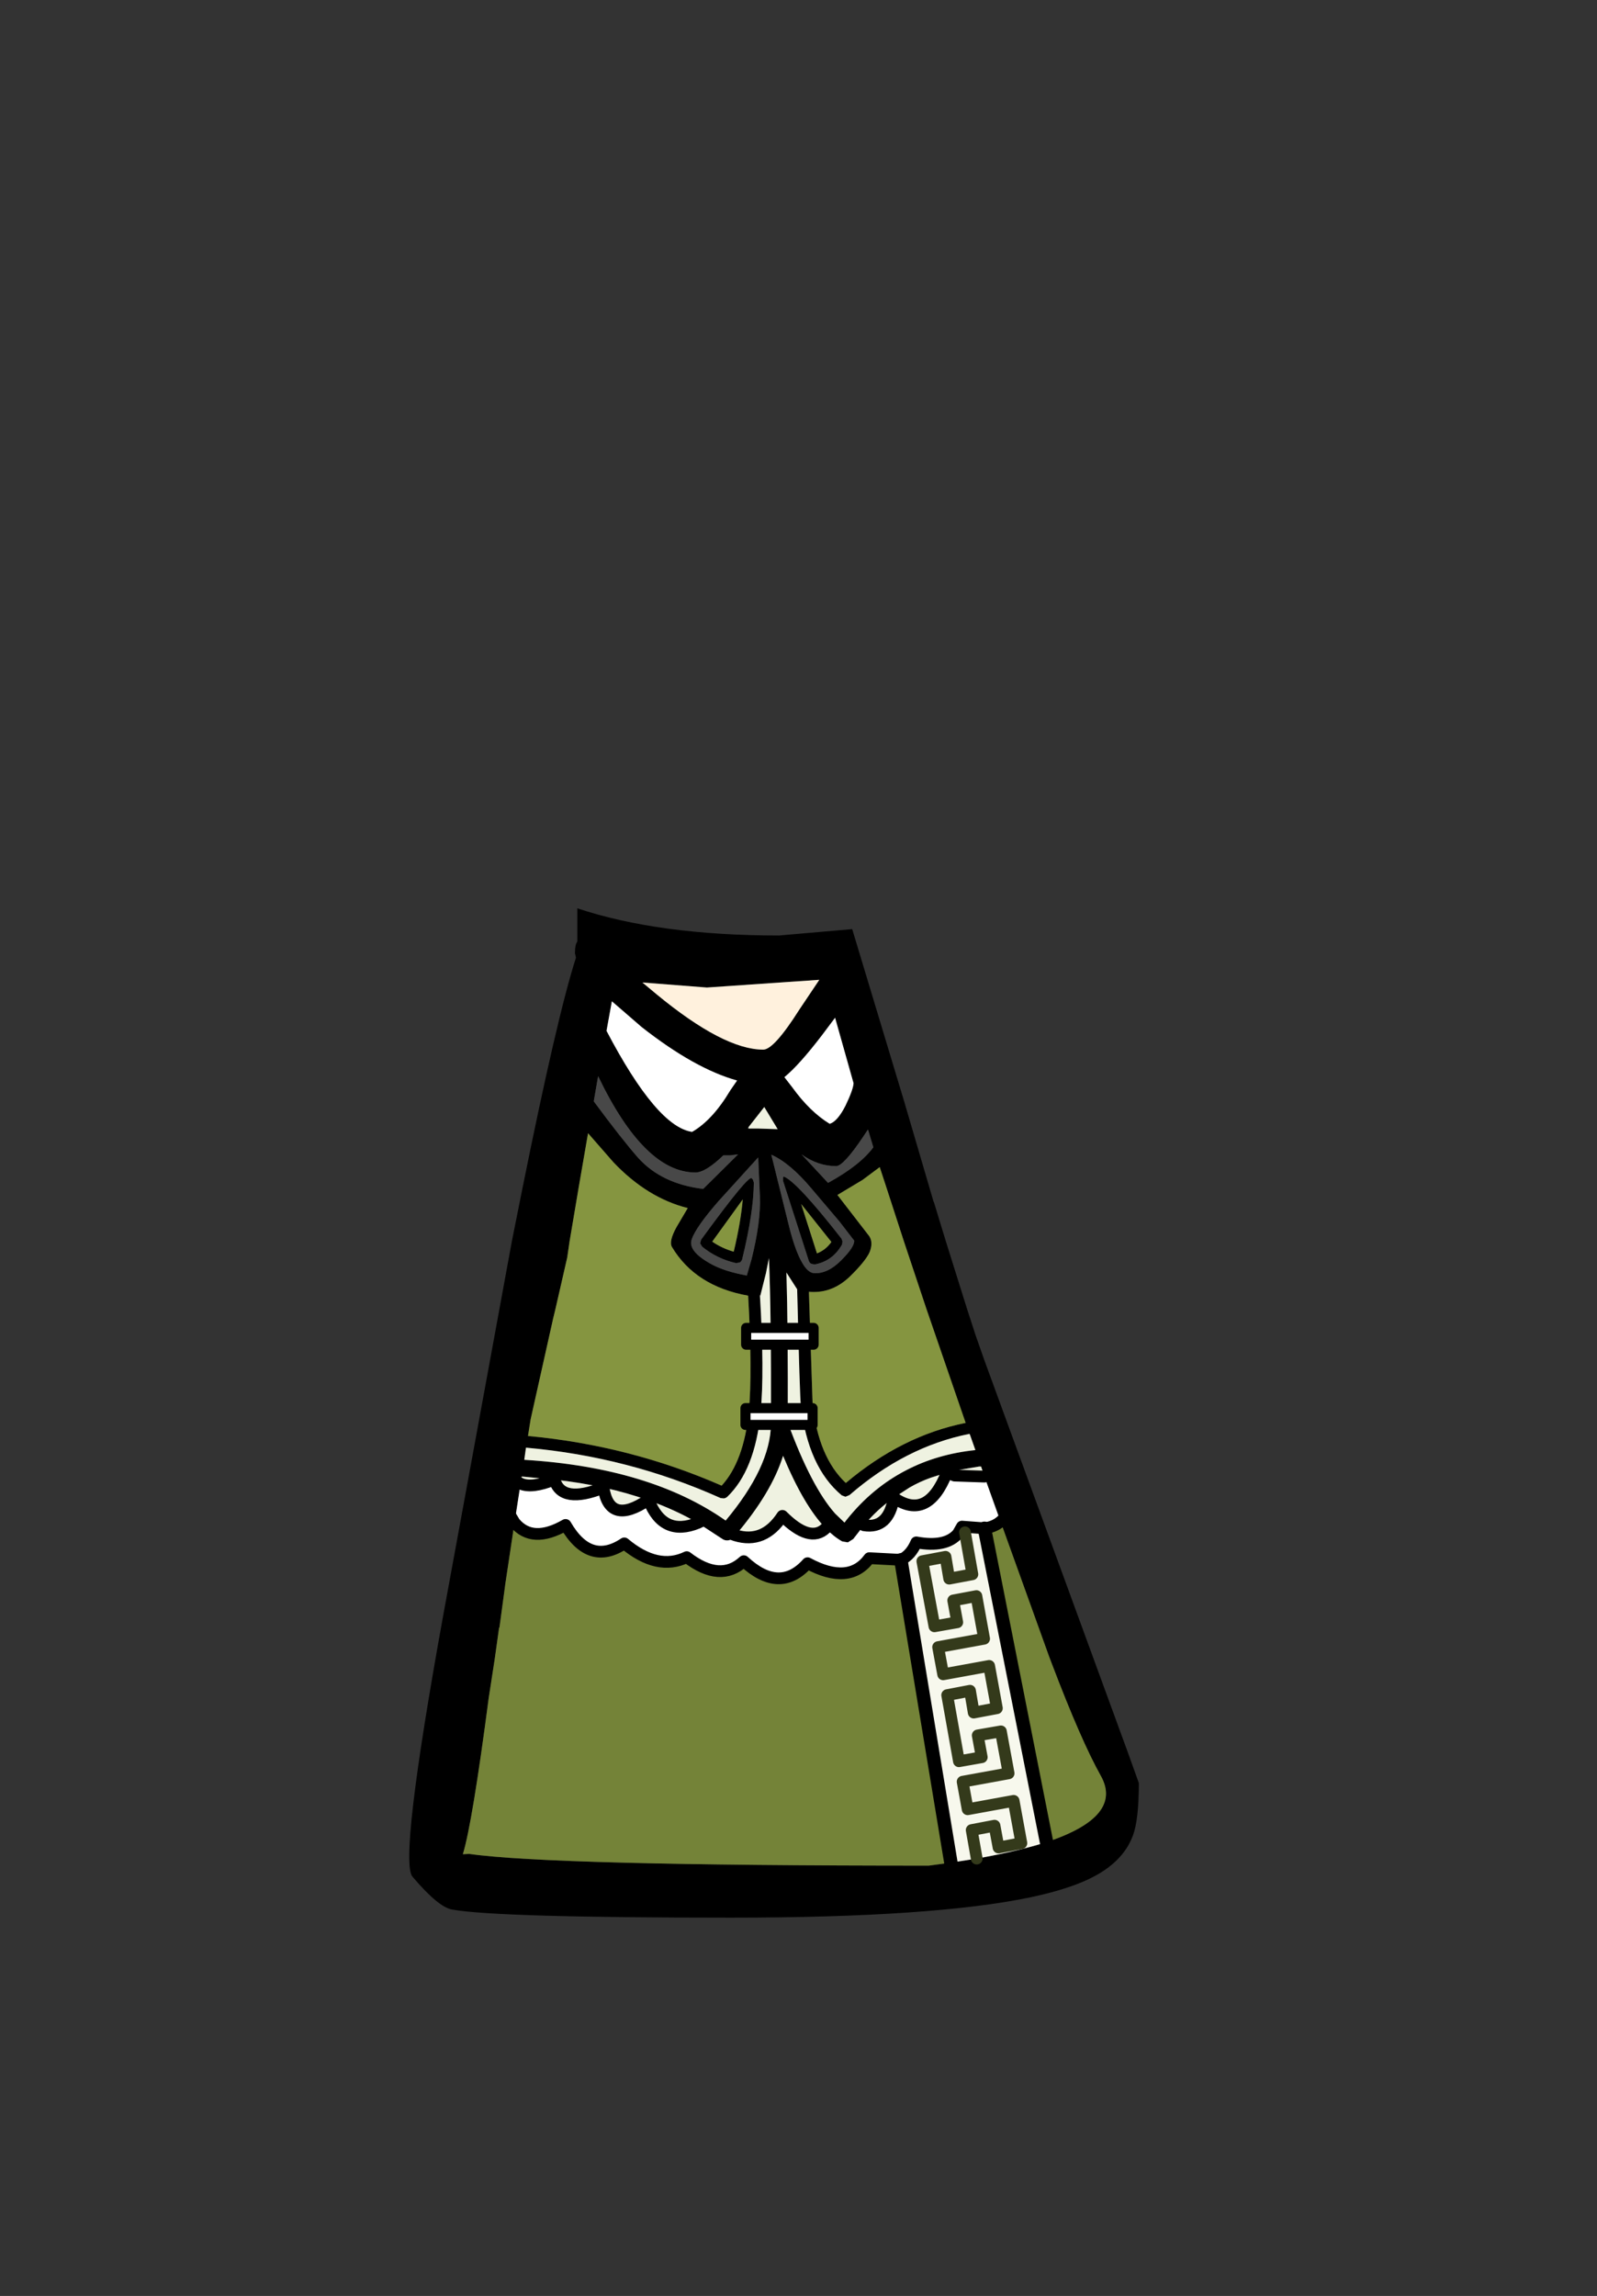 <?xml version="1.0" encoding="UTF-8" standalone="no"?>
<svg xmlns:xlink="http://www.w3.org/1999/xlink" height="342.0px" width="237.9px" xmlns="http://www.w3.org/2000/svg">
  <rect width="100%" height="100%" fill="#333333" stroke="none"/>
  <g transform="matrix(1, 0, 0, 1, 118.05, 273.9)">
    <use height="150.35" transform="matrix(1.0, 0.0, 0.0, 1.0, -57.1, -138.6)" width="108.7" xlink:href="#shape0"/>
    <use height="15.95" transform="matrix(1.0, 0.0, 0.0, 1.0, -7.75, -76.85)" width="11.65" xlink:href="#shape1"/>
  </g>
  <defs>
    <g id="shape0" transform="matrix(1, 0, 0, 1, 57.1, 138.6)">
      <path d="M4.4 -119.7 Q1.0 -115.25 -1.2 -113.45 L0.0 -111.9 Q2.6 -108.3 5.55 -106.5 6.7 -106.85 7.9 -109.2 9.05 -111.6 9.1 -112.55 L6.35 -122.3 4.4 -119.7 M1.35 -101.95 L5.3 -97.7 Q10.05 -100.3 12.05 -103.0 L11.25 -105.65 10.55 -104.6 Q7.6 -100.2 6.5 -100.2 3.8 -100.2 1.35 -101.95 M8.9 -135.5 L16.65 -109.8 21.05 -94.8 21.05 -94.9 22.85 -89.0 26.0 -78.95 27.3 -74.95 28.6 -71.25 49.95 -12.9 51.6 -8.3 Q51.6 -2.8 50.7 -0.45 49.2 3.6 44.15 6.0 40.9 7.55 35.55 8.7 21.0 11.75 -9.15 11.75 -43.85 11.75 -50.65 10.55 -52.7 10.25 -56.6 5.65 -58.65 3.3 -52.05 -33.15 L-41.8 -89.0 -40.2 -97.0 Q-35.05 -122.55 -32.25 -131.25 L-32.4 -131.9 Q-32.4 -133.2 -32.05 -133.65 L-32.05 -138.6 Q-19.9 -134.55 -2.0 -134.55 L8.9 -135.5 M4.0 -127.95 L-12.75 -126.8 -22.35 -127.55 -20.25 -125.8 Q-10.25 -117.55 -4.35 -117.55 -2.75 -117.55 1.05 -123.55 L4.0 -127.95 M2.45 -81.45 L3.0 -64.8 Q3.85 -56.85 7.95 -53.0 16.3 -60.05 25.8 -61.95 L19.95 -78.95 16.6 -89.0 14.0 -97.0 13.0 -100.05 10.45 -98.15 6.7 -95.9 11.45 -89.75 Q12.05 -88.8 11.5 -87.4 10.9 -86.05 8.55 -83.75 6.15 -81.45 3.2 -81.45 L3.15 -81.45 2.45 -81.55 2.45 -81.45 M2.8 -96.9 Q-0.35 -100.65 -3.15 -101.9 L-0.45 -91.0 Q0.45 -87.5 1.45 -85.8 2.3 -84.3 3.25 -84.25 5.25 -84.15 7.25 -86.15 9.25 -88.15 9.2 -89.1 L7.0 -91.95 2.8 -96.9 M7.4 -88.55 Q6.0 -86.05 3.3 -85.55 L2.8 -85.65 Q2.55 -85.8 2.45 -86.05 L-1.4 -98.0 -1.4 -98.5 -1.3 -98.65 Q0.65 -97.9 7.3 -89.4 L7.45 -89.0 7.4 -88.6 7.4 -88.55 M3.65 -87.2 Q4.95 -87.7 5.8 -88.9 L1.3 -94.55 3.65 -87.2 M28.6 -53.95 L28.1 -55.45 27.8 -55.45 24.0 -54.8 23.0 -54.55 20.65 -53.8 Q18.95 -53.2 17.4 -52.3 L15.1 -50.8 Q12.65 -49.1 10.65 -46.7 L9.05 -44.65 8.25 -44.15 7.4 -44.3 Q6.15 -45.0 4.95 -46.25 1.7 -49.6 -1.4 -57.05 -3.1 -51.55 -8.5 -45.2 L-8.8 -44.85 Q-9.15 -44.5 -9.6 -44.45 -10.1 -44.4 -10.5 -44.7 L-14.1 -47.05 Q-17.45 -49.0 -21.4 -50.4 L-21.55 -50.45 -21.45 -50.5 -21.4 -50.4 -21.45 -50.5 -21.55 -50.45 Q-27.75 -52.65 -35.45 -53.5 L-35.5 -53.5 -40.2 -53.95 -40.25 -53.95 -40.35 -53.95 -40.5 -52.9 -41.4 -47.1 -42.8 -37.8 -42.8 -37.75 -43.65 -31.45 -43.7 -31.5 -43.7 -31.45 -44.35 -26.8 -45.25 -20.95 Q-47.7 -2.25 -49.1 2.3 L-48.15 2.25 Q-36.05 4.0 20.3 4.0 L23.6 3.55 27.45 2.95 Q33.6 1.85 37.85 0.5 49.3 -3.3 45.95 -9.35 43.0 -14.6 38.65 -26.05 L38.25 -27.1 31.0 -47.25 28.6 -53.95 Q29.9 -54.5 31.0 -55.7 29.9 -54.5 28.6 -53.95 M0.7 -81.85 L-0.9 -84.35 Q-0.65 -76.05 -0.7 -62.0 2.8 -52.45 6.35 -48.45 L7.75 -47.1 8.1 -47.55 Q11.9 -52.3 16.95 -54.9 21.55 -57.3 27.25 -57.9 L26.4 -60.3 26.3 -60.3 Q16.8 -58.4 8.5 -51.2 L7.9 -50.95 7.35 -51.15 Q2.3 -55.35 1.25 -64.6 1.1 -65.55 0.7 -81.85 M32.0 -48.55 Q31.6 -47.75 31.0 -47.25 31.6 -47.75 32.0 -48.55 M-30.45 -105.1 L-31.85 -97.0 -33.2 -89.0 -33.55 -86.6 -35.3 -78.95 -35.65 -77.5 -39.0 -62.5 -39.4 -60.0 Q-24.25 -58.6 -10.55 -52.6 -7.25 -56.2 -6.5 -63.6 L-6.5 -63.65 Q-5.95 -69.5 -6.6 -80.9 -14.45 -82.3 -17.95 -88.15 -18.45 -89.0 -17.25 -91.15 L-15.6 -93.95 Q-21.6 -95.45 -26.65 -100.75 L-30.45 -105.1 M-29.6 -109.85 Q-25.5 -104.3 -23.0 -101.45 -19.5 -97.55 -13.3 -96.8 L-8.1 -101.95 -9.3 -101.8 -10.3 -101.8 Q-12.95 -99.25 -14.45 -99.25 -22.05 -99.25 -28.95 -113.6 L-29.6 -109.85 M-8.25 -112.95 Q-14.55 -114.7 -22.45 -120.9 L-26.9 -124.75 -27.7 -120.35 Q-20.2 -106.05 -14.95 -105.3 -11.9 -107.05 -9.25 -111.5 L-8.25 -112.95 M-6.55 -106.0 L-6.7 -105.8 -6.55 -105.8 -5.2 -105.8 -2.2 -105.7 -4.2 -109.0 -6.55 -106.0 M-7.4 -95.25 L-11.95 -88.95 Q-10.5 -87.95 -8.75 -87.45 -7.7 -91.85 -7.4 -95.25 M-0.8 -99.0 L-0.55 -99.0 -0.5 -99.0 -0.8 -99.0 M-5.75 -97.75 Q-5.8 -93.2 -7.5 -86.3 -7.6 -86.0 -7.85 -85.85 L-8.4 -85.75 Q-11.25 -86.4 -13.45 -88.2 L-13.75 -88.7 -13.6 -89.25 Q-6.35 -99.2 -6.05 -98.35 L-5.9 -98.2 -5.75 -97.75 M-15.0 -89.3 Q-15.65 -87.55 -12.1 -85.6 -10.1 -84.5 -6.8 -83.9 L-6.1 -86.3 Q-4.7 -91.9 -4.85 -95.7 L-5.1 -101.5 -11.0 -95.0 Q-14.4 -91.1 -15.0 -89.3 M-4.85 -81.05 Q-4.15 -69.45 -4.75 -63.45 -5.6 -54.85 -9.75 -50.9 -9.95 -50.75 -10.2 -50.7 L-10.7 -50.75 Q-24.4 -56.9 -39.6 -58.25 L-39.7 -58.25 -39.95 -56.45 Q-21.2 -55.3 -9.95 -47.4 -3.3 -55.35 -3.2 -61.75 L-3.2 -61.8 Q-3.15 -77.95 -3.5 -86.5 L-3.95 -84.25 -4.8 -80.85 -4.85 -81.05 M-35.5 -53.5 L-35.45 -53.55 -35.45 -53.5 -35.45 -53.55 -35.5 -53.5 M-42.15 -56.9 Q-42.3 -53.75 -40.5 -52.9 -42.3 -53.75 -42.15 -56.9 M-8.5 -45.2 Q-10.5 -45.85 -12.85 -47.65 L-14.1 -47.05 -12.85 -47.65 Q-10.5 -45.85 -8.5 -45.2 M-42.6 -49.1 L-41.4 -47.1 -42.6 -49.1" fill="#000000" fill-rule="evenodd" stroke="none"/>
      <path d="M4.4 -119.7 L6.35 -122.3 9.1 -112.55 Q9.05 -111.6 7.9 -109.2 6.7 -106.85 5.55 -106.5 2.6 -108.3 0.0 -111.9 L-1.2 -113.45 Q1.0 -115.25 4.4 -119.7 M10.65 -46.7 Q14.3 -46.1 15.1 -50.8 20.15 -47.3 23.0 -54.55 L24.15 -54.1 28.6 -53.95 31.0 -47.25 Q30.05 -46.45 28.6 -46.25 L25.25 -46.5 24.65 -45.45 Q22.85 -43.35 18.45 -44.15 17.65 -42.25 16.15 -41.55 L11.45 -41.8 Q8.45 -37.7 2.25 -41.05 -1.9 -36.4 -7.25 -41.35 -10.75 -38.1 -15.75 -41.95 -20.1 -39.85 -25.05 -44.0 -30.2 -40.55 -33.8 -46.75 -38.75 -43.9 -41.4 -47.1 L-40.5 -52.9 Q-38.85 -52.15 -35.5 -53.5 L-35.45 -53.5 Q-34.4 -49.8 -28.15 -52.3 -27.25 -46.6 -21.55 -50.45 L-21.4 -50.4 Q-19.25 -44.95 -14.1 -47.05 L-10.5 -44.7 Q-10.1 -44.4 -9.6 -44.45 -9.15 -44.5 -8.8 -44.85 L-8.5 -45.2 Q-4.25 -43.9 -1.5 -48.1 2.6 -44.0 4.95 -46.25 6.15 -45.0 7.4 -44.3 L8.25 -44.15 9.05 -44.65 10.65 -46.7 M-8.25 -112.95 L-9.25 -111.5 Q-11.9 -107.05 -14.95 -105.3 -20.2 -106.05 -27.7 -120.35 L-26.9 -124.75 -22.45 -120.9 Q-14.55 -114.7 -8.25 -112.95" fill="#ffffff" fill-rule="evenodd" stroke="none"/>
      <path d="M1.35 -101.95 Q3.8 -100.2 6.5 -100.2 7.6 -100.2 10.55 -104.6 L11.25 -105.65 12.05 -103.0 Q10.05 -100.3 5.3 -97.7 L1.35 -101.95 M7.4 -88.55 L7.4 -88.6 7.45 -89.0 7.3 -89.4 Q0.65 -97.9 -1.3 -98.65 L-1.4 -98.5 -1.4 -98.0 2.45 -86.05 Q2.55 -85.8 2.8 -85.65 L3.3 -85.55 Q6.0 -86.05 7.4 -88.55 M2.8 -96.9 L7.0 -91.95 9.2 -89.1 Q9.25 -88.15 7.25 -86.15 5.25 -84.15 3.25 -84.25 2.3 -84.3 1.45 -85.8 0.45 -87.5 -0.45 -91.0 L-3.15 -101.9 Q-0.35 -100.65 2.8 -96.9 M-29.6 -109.85 L-28.95 -113.6 Q-22.05 -99.25 -14.45 -99.25 -12.95 -99.25 -10.3 -101.8 L-9.3 -101.8 -8.1 -101.95 -13.3 -96.8 Q-19.5 -97.55 -23.0 -101.45 -25.5 -104.3 -29.6 -109.85 M-15.0 -89.3 Q-14.4 -91.1 -11.0 -95.0 L-5.1 -101.5 -4.85 -95.7 Q-4.7 -91.9 -6.1 -86.3 L-6.8 -83.9 Q-10.1 -84.5 -12.1 -85.6 -15.65 -87.55 -15.0 -89.3 M-5.75 -97.75 L-5.9 -98.2 -6.05 -98.35 Q-6.35 -99.2 -13.6 -89.25 L-13.75 -88.7 -13.45 -88.2 Q-11.25 -86.4 -8.4 -85.75 L-7.85 -85.85 Q-7.6 -86.0 -7.5 -86.3 -5.8 -93.2 -5.75 -97.75 M-0.8 -99.0 L-0.5 -99.0 -0.55 -99.0 -0.8 -99.0" fill="#484848" fill-rule="evenodd" stroke="none"/>
      <path d="M4.0 -127.95 L1.05 -123.55 Q-2.75 -117.55 -4.35 -117.55 -10.25 -117.55 -20.25 -125.8 L-22.35 -127.55 -12.75 -126.8 4.0 -127.95" fill="#fff1dd" fill-rule="evenodd" stroke="none"/>
      <path d="M3.15 -81.45 L3.2 -81.45 Q6.15 -81.45 8.55 -83.75 10.9 -86.05 11.5 -87.4 12.05 -88.8 11.45 -89.75 L6.7 -95.9 10.45 -98.15 13.0 -100.05 14.0 -97.0 16.6 -89.0 19.95 -78.95 25.8 -61.95 Q16.3 -60.05 7.95 -53.0 3.85 -56.85 3.0 -64.8 L2.45 -81.45 3.15 -81.45 M3.65 -87.2 L1.3 -94.55 5.8 -88.9 Q4.95 -87.7 3.65 -87.2 M-30.45 -105.1 L-26.65 -100.75 Q-21.6 -95.45 -15.6 -93.95 L-17.25 -91.15 Q-18.45 -89.0 -17.95 -88.15 -14.45 -82.3 -6.6 -80.9 -5.95 -69.5 -6.5 -63.65 L-6.5 -63.6 Q-7.25 -56.2 -10.55 -52.6 -24.25 -58.6 -39.4 -60.0 L-39.0 -62.5 -35.65 -77.5 -35.3 -78.95 -33.55 -86.6 -33.2 -89.0 -31.85 -97.0 -30.45 -105.1 M-7.4 -95.25 Q-7.7 -91.85 -8.75 -87.45 -10.5 -87.95 -11.95 -88.95 L-7.4 -95.25" fill="#859540" fill-rule="evenodd" stroke="none"/>
      <path d="M0.7 -81.85 Q1.1 -65.55 1.25 -64.6 2.3 -55.35 7.35 -51.15 L7.9 -50.95 8.5 -51.2 Q16.8 -58.4 26.3 -60.3 L26.4 -60.3 27.25 -57.9 Q21.55 -57.3 16.95 -54.9 11.9 -52.3 8.1 -47.55 L7.75 -47.1 6.35 -48.45 Q2.8 -52.45 -0.7 -62.0 -0.65 -76.05 -0.9 -84.35 L0.7 -81.85 M10.65 -46.7 Q12.65 -49.1 15.1 -50.8 L17.4 -52.3 Q18.95 -53.2 20.65 -53.8 L23.0 -54.55 24.0 -54.8 27.8 -55.45 28.1 -55.45 28.6 -53.95 24.15 -54.1 23.0 -54.55 Q20.15 -47.3 15.1 -50.8 14.3 -46.1 10.65 -46.7 M4.95 -46.25 Q2.6 -44.0 -1.5 -48.1 -4.25 -43.9 -8.5 -45.2 -3.1 -51.55 -1.4 -57.05 1.7 -49.6 4.95 -46.25 M-14.1 -47.05 Q-19.25 -44.95 -21.4 -50.4 -17.45 -49.0 -14.1 -47.05 M-21.55 -50.45 Q-27.25 -46.6 -28.15 -52.3 -34.4 -49.8 -35.45 -53.5 -27.75 -52.65 -21.55 -50.45 M-35.5 -53.5 Q-38.85 -52.15 -40.5 -52.9 L-40.35 -53.95 -40.25 -53.95 -40.2 -53.95 -35.5 -53.5 M-6.55 -105.8 L-6.55 -106.0 -4.2 -109.0 -2.2 -105.7 -5.2 -105.8 -6.55 -105.8 M-4.85 -81.05 L-4.8 -80.85 -3.95 -84.25 -3.5 -86.5 Q-3.15 -77.95 -3.2 -61.8 L-3.2 -61.75 Q-3.3 -55.35 -9.95 -47.4 -21.2 -55.3 -39.95 -56.45 L-39.7 -58.25 -39.6 -58.25 Q-24.4 -56.9 -10.7 -50.75 L-10.2 -50.7 Q-9.95 -50.75 -9.75 -50.9 -5.6 -54.85 -4.75 -63.45 -4.15 -69.45 -4.85 -81.05" fill="#eff2e1" fill-rule="evenodd" stroke="none"/>
      <path d="M16.15 -41.55 Q17.65 -42.25 18.45 -44.15 22.85 -43.35 24.65 -45.45 L25.25 -46.5 28.6 -46.25 37.85 0.5 Q33.6 1.85 27.45 2.95 L23.6 3.55 16.15 -41.55 M25.7 -45.65 L26.8 -39.4 23.35 -38.75 22.8 -42.0 19.35 -41.35 21.15 -31.65 24.55 -32.25 23.95 -35.5 27.4 -36.15 28.55 -29.8 21.7 -28.55 22.45 -24.5 29.3 -25.75 30.45 -19.45 27.0 -18.8 26.45 -22.05 23.05 -21.4 24.8 -11.55 28.2 -12.15 27.6 -15.4 31.05 -16.0 32.2 -9.75 25.35 -8.5 26.1 -4.4 32.95 -5.65 34.1 0.65 30.7 1.3 30.1 -1.95 26.7 -1.3 27.45 2.95 26.7 -1.3 30.1 -1.95 30.7 1.3 34.1 0.65 32.95 -5.65 26.1 -4.4 25.35 -8.5 32.2 -9.75 31.05 -16.0 27.6 -15.4 28.2 -12.15 24.8 -11.55 23.05 -21.4 26.45 -22.05 27.0 -18.8 30.45 -19.45 29.3 -25.75 22.45 -24.5 21.7 -28.55 28.55 -29.8 27.4 -36.15 23.95 -35.5 24.55 -32.25 21.15 -31.65 19.35 -41.35 22.8 -42.0 23.35 -38.75 26.8 -39.4 25.7 -45.65" fill="#f7f8ed" fill-rule="evenodd" stroke="none"/>
      <path d="M-41.4 -47.1 Q-38.75 -43.9 -33.8 -46.75 -30.2 -40.55 -25.05 -44.0 -20.1 -39.85 -15.75 -41.95 -10.75 -38.1 -7.25 -41.35 -1.9 -36.4 2.25 -41.05 8.45 -37.7 11.45 -41.8 L16.15 -41.55 23.6 3.55 20.3 4.0 Q-36.05 4.0 -48.15 2.25 L-49.1 2.3 Q-47.7 -2.25 -45.25 -20.95 L-44.35 -26.8 -43.7 -31.45 -43.65 -31.45 -42.8 -37.75 -42.8 -37.8 -41.4 -47.1 M28.6 -46.25 Q30.05 -46.45 31.0 -47.25 L38.25 -27.1 38.65 -26.05 Q43.0 -14.6 45.95 -9.35 49.3 -3.3 37.85 0.5 L28.6 -46.25" fill="#748338" fill-rule="evenodd" stroke="none"/>
      <path d="M28.6 -53.95 Q29.9 -54.5 31.0 -55.7 M28.6 -53.95 L24.15 -54.1 23.0 -54.55 Q20.15 -47.3 15.1 -50.8 14.3 -46.1 10.65 -46.7 M4.95 -46.25 Q2.6 -44.0 -1.5 -48.1 -4.25 -43.9 -8.5 -45.2 M-14.1 -47.05 Q-19.25 -44.95 -21.4 -50.4 M-21.55 -50.45 Q-27.25 -46.6 -28.15 -52.3 -34.4 -49.8 -35.45 -53.5 L-35.45 -53.55 -35.5 -53.5 Q-38.85 -52.15 -40.5 -52.9 -42.3 -53.75 -42.15 -56.9 M-41.4 -47.1 Q-38.75 -43.9 -33.8 -46.75 -30.2 -40.55 -25.05 -44.0 -20.1 -39.85 -15.75 -41.95 -10.75 -38.1 -7.25 -41.35 -1.9 -36.4 2.25 -41.05 8.45 -37.7 11.45 -41.8 L16.15 -41.55 Q17.65 -42.25 18.45 -44.15 22.85 -43.35 24.65 -45.45 L25.25 -46.5 28.6 -46.25 Q30.05 -46.45 31.0 -47.25 31.6 -47.75 32.0 -48.55 M-21.55 -50.45 L-21.45 -50.5 -21.4 -50.4 M-14.1 -47.05 L-12.85 -47.65 Q-10.5 -45.85 -8.5 -45.2 M-41.4 -47.1 L-42.6 -49.1" fill="none" stroke="#000000" stroke-linecap="round" stroke-linejoin="round" stroke-width="1.75"/>
      <path d="M27.45 2.95 L26.7 -1.3 30.1 -1.95 30.7 1.3 34.1 0.65 32.95 -5.65 26.1 -4.4 25.35 -8.5 32.2 -9.75 31.05 -16.0 27.6 -15.4 28.2 -12.15 24.8 -11.55 23.05 -21.4 26.45 -22.05 27.0 -18.8 30.45 -19.45 29.3 -25.75 22.45 -24.5 21.7 -28.55 28.55 -29.8 27.4 -36.15 23.95 -35.5 24.55 -32.25 21.15 -31.65 19.35 -41.35 22.8 -42.0 23.35 -38.75 26.8 -39.4 25.7 -45.65" fill="none" stroke="#343a1b" stroke-linecap="round" stroke-linejoin="round" stroke-width="1.75"/>
      <path d="M23.6 3.55 L16.15 -41.55 M37.85 0.5 L28.6 -46.25" fill="none" stroke="#000000" stroke-linecap="round" stroke-linejoin="round" stroke-width="2.0"/>
    </g>
    <g id="shape1" transform="matrix(1, 0, 0, 1, 7.75, 76.85)">
      <path d="M3.15 -76.1 L3.15 -73.6 -6.9 -73.6 -6.9 -76.1 3.15 -76.1 M3.0 -61.65 L-7.0 -61.65 -7.0 -64.15 3.0 -64.15 3.0 -61.65" fill="#ffffff" fill-rule="evenodd" stroke="none"/>
      <path d="M3.15 -76.1 L-6.9 -76.1 -6.9 -73.6 3.15 -73.6 3.15 -76.1 M3.0 -61.65 L-7.0 -61.65 -7.0 -64.15 3.0 -64.15 3.0 -61.65" fill="none" stroke="#000000" stroke-linecap="round" stroke-linejoin="round" stroke-width="1.5"/>
    </g>
  </defs>
</svg>
